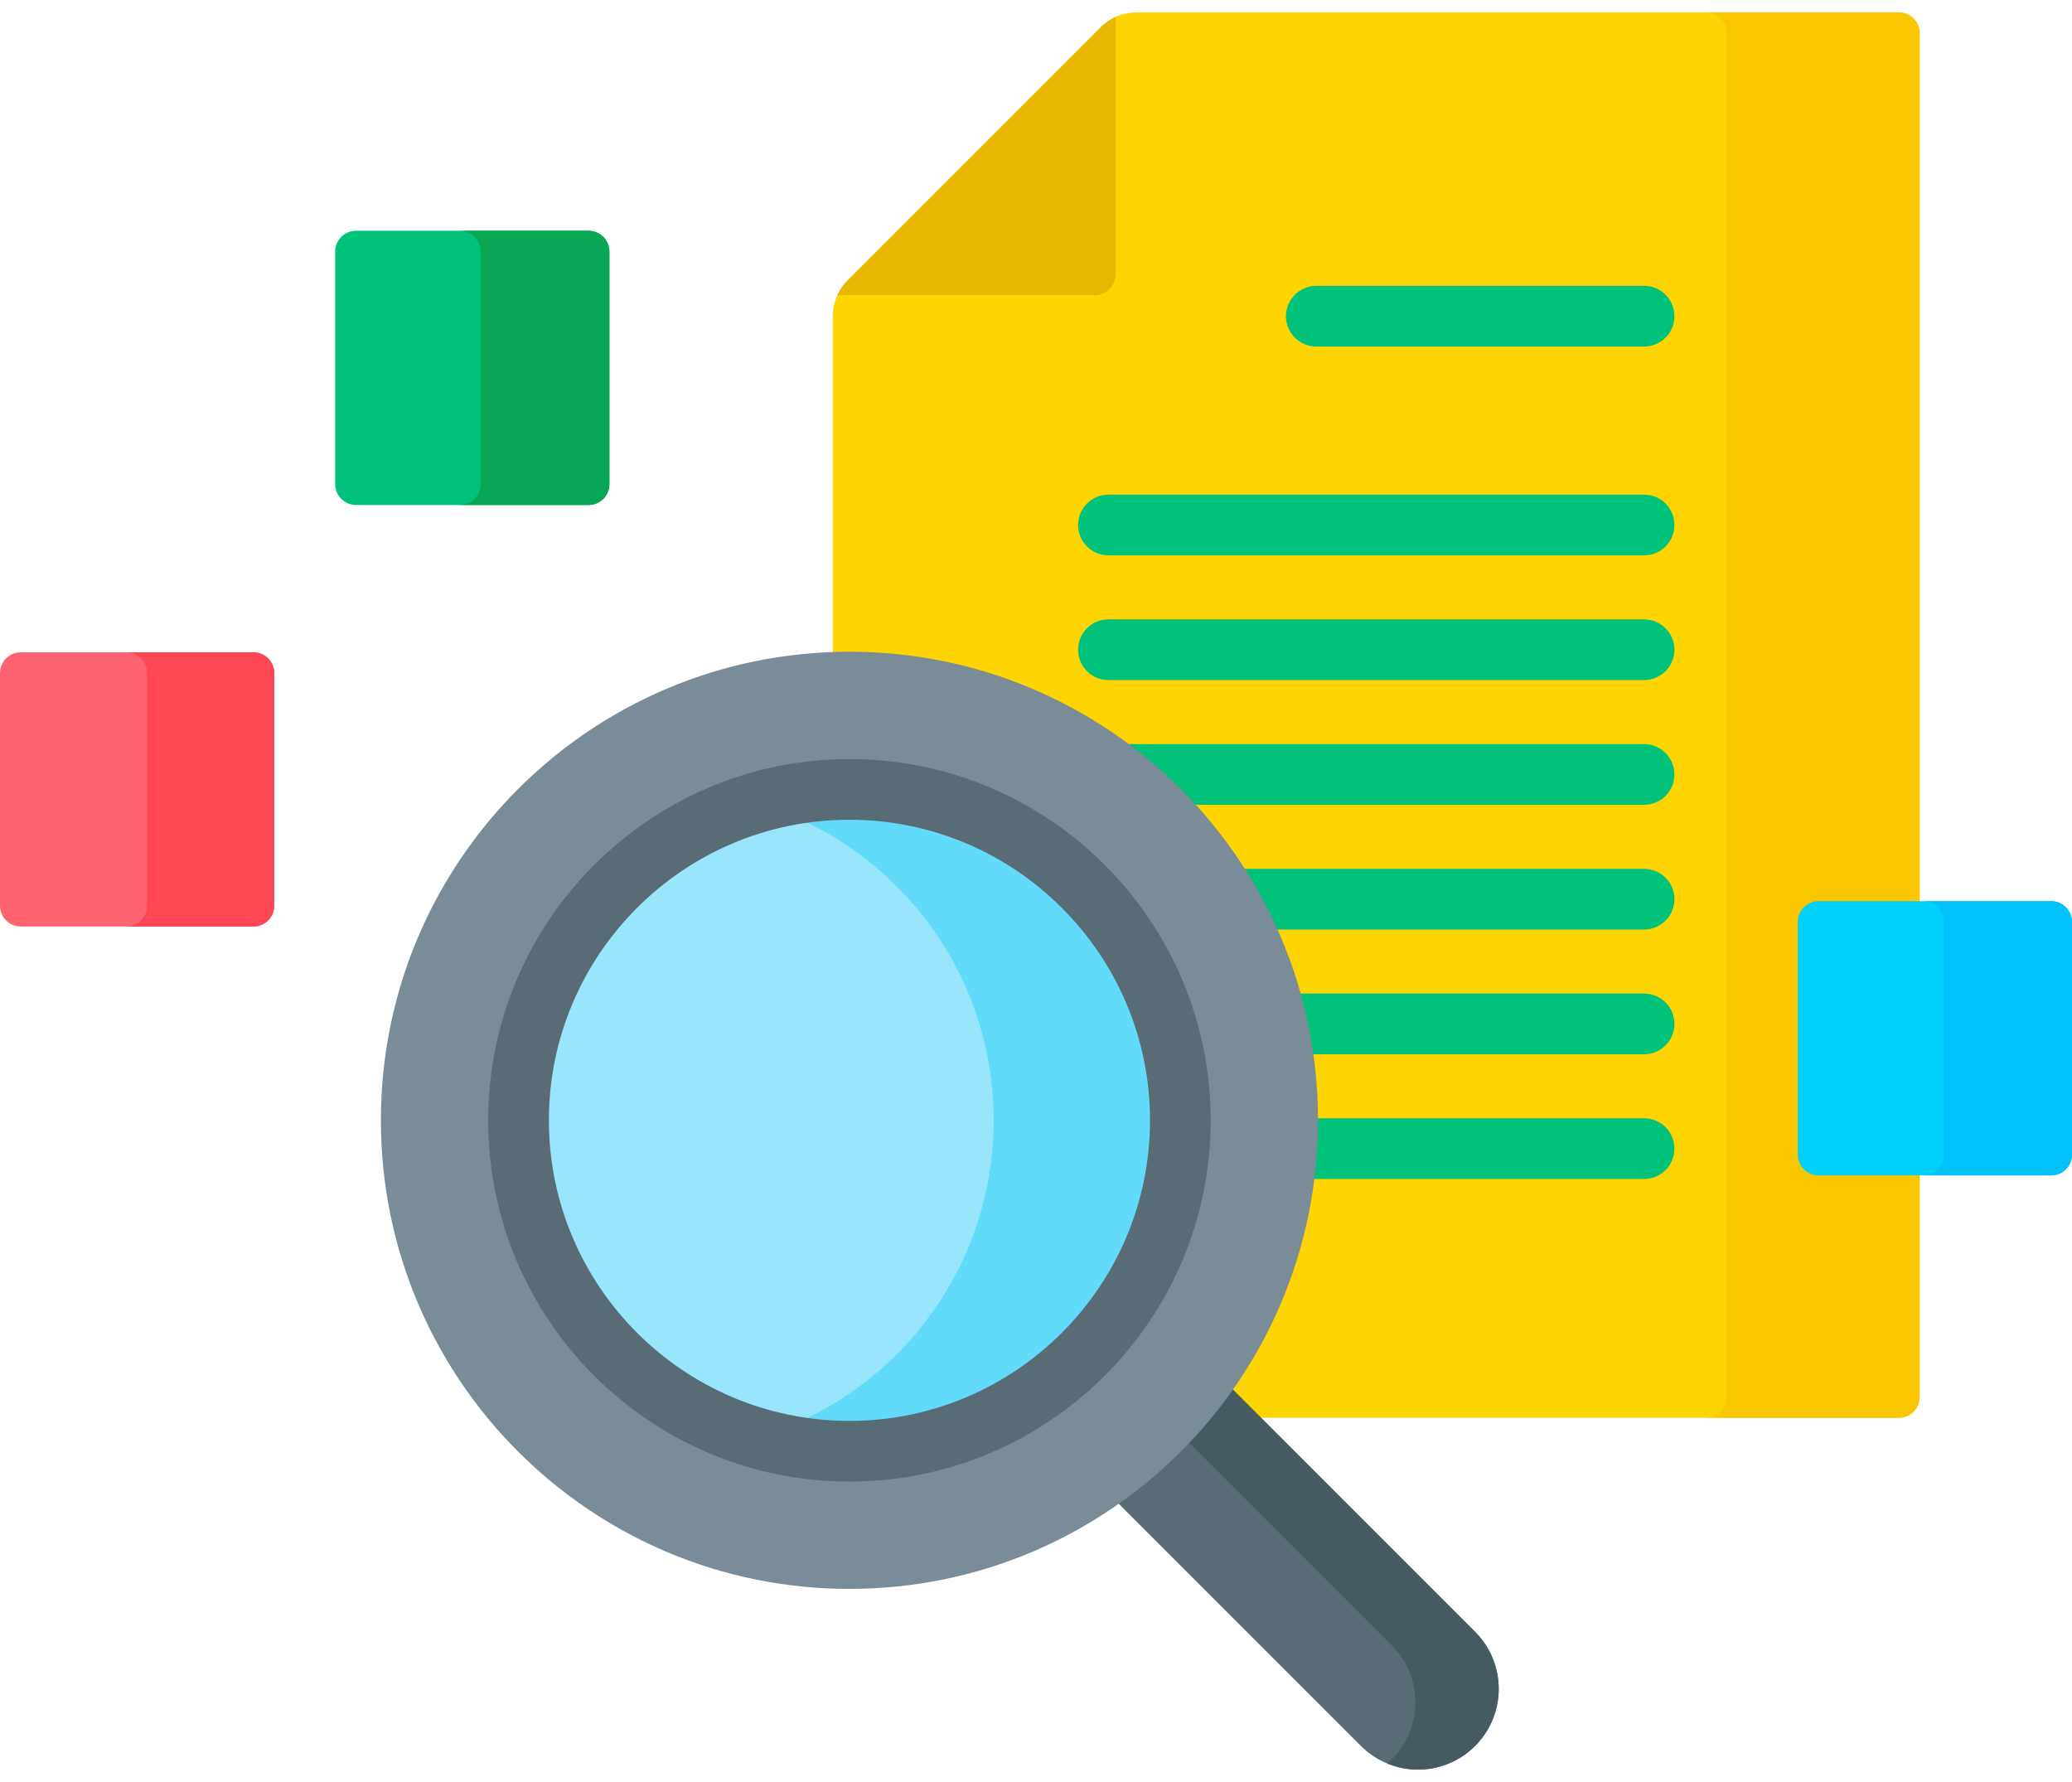 <svg width="100" height="86" viewBox="0 0 100 86" fill="none" xmlns="http://www.w3.org/2000/svg">
<path d="M56.856 38.207C52.626 33.977 46.994 31.648 40.996 31.648C40.728 31.648 40.462 31.654 40.196 31.663V15.247C40.196 14.606 40.45 13.991 40.904 13.537L53.136 1.306C53.589 0.852 54.204 0.598 54.845 0.598H91.641C91.773 0.598 91.904 0.624 92.026 0.674C92.148 0.725 92.259 0.799 92.352 0.892C92.446 0.986 92.52 1.097 92.57 1.219C92.621 1.341 92.647 1.472 92.647 1.604V67.416C92.647 67.548 92.621 67.679 92.57 67.801C92.52 67.923 92.446 68.034 92.352 68.127C92.259 68.221 92.148 68.295 92.026 68.345C91.904 68.396 91.773 68.422 91.641 68.422H58.228C65.572 59.619 65.115 46.467 56.856 38.207Z" fill="#FED402"/>
<path d="M83.336 67.416V1.604C83.336 1.472 83.31 1.341 83.26 1.219C83.209 1.097 83.135 0.986 83.042 0.892C82.948 0.799 82.837 0.725 82.715 0.674C82.593 0.624 82.462 0.598 82.33 0.598H91.641C91.773 0.598 91.904 0.624 92.026 0.674C92.148 0.725 92.259 0.799 92.352 0.892C92.446 0.986 92.52 1.097 92.57 1.219C92.621 1.341 92.647 1.472 92.647 1.604V67.416C92.647 67.548 92.621 67.679 92.57 67.801C92.52 67.923 92.446 68.034 92.352 68.127C92.259 68.221 92.148 68.295 92.026 68.345C91.904 68.396 91.773 68.422 91.641 68.422H82.33C82.462 68.422 82.593 68.396 82.715 68.345C82.837 68.295 82.948 68.221 83.042 68.127C83.135 68.034 83.209 67.923 83.26 67.801C83.31 67.679 83.336 67.548 83.336 67.416Z" fill="#FAC600"/>
<path d="M53.844 13.239V0.817C53.581 0.936 53.341 1.102 53.136 1.305L40.904 13.537C40.7 13.742 40.535 13.982 40.416 14.245H52.838C53.105 14.245 53.361 14.139 53.549 13.951C53.738 13.762 53.844 13.506 53.844 13.239Z" fill="#E8B800"/>
<path d="M63.528 16.725H79.348C80.157 16.725 80.812 16.069 80.812 15.26C80.812 14.451 80.157 13.795 79.348 13.795H63.528C63.335 13.795 63.145 13.833 62.967 13.906C62.789 13.98 62.628 14.088 62.492 14.224C62.356 14.36 62.248 14.522 62.174 14.699C62.101 14.877 62.063 15.068 62.063 15.26C62.063 15.452 62.101 15.643 62.174 15.82C62.248 15.998 62.356 16.16 62.492 16.296C62.628 16.432 62.789 16.54 62.967 16.613C63.145 16.687 63.335 16.725 63.528 16.725ZM53.495 26.802H79.348C80.157 26.802 80.812 26.146 80.812 25.337C80.812 24.527 80.157 23.872 79.348 23.872H53.495C52.687 23.872 52.031 24.527 52.031 25.337C52.031 26.146 52.687 26.802 53.495 26.802ZM53.495 32.821H79.348C80.157 32.821 80.812 32.165 80.812 31.356C80.812 30.547 80.157 29.891 79.348 29.891H53.495C52.687 29.891 52.031 30.547 52.031 31.356C52.031 32.165 52.687 32.821 53.495 32.821Z" fill="#00C27A"/>
<path d="M54.132 35.911H79.348C80.157 35.911 80.812 36.567 80.812 37.376C80.812 38.185 80.157 38.841 79.348 38.841H57.435C56.432 37.759 55.326 36.778 54.132 35.911ZM59.837 41.93H79.348C80.157 41.93 80.812 42.586 80.812 43.395C80.812 44.204 80.157 44.86 79.348 44.86H61.436C60.976 43.845 60.442 42.866 59.837 41.93ZM62.566 47.95H79.348C80.157 47.95 80.812 48.605 80.812 49.415C80.812 50.224 80.157 50.88 79.348 50.88H63.187C63.046 49.89 62.839 48.911 62.566 47.95ZM63.414 54.066C63.414 54.034 63.413 54.002 63.413 53.969H79.348C80.157 53.969 80.812 54.625 80.812 55.434C80.812 56.243 80.157 56.899 79.348 56.899H63.236C63.353 55.971 63.414 55.026 63.414 54.066Z" fill="#00C27A"/>
<path d="M59.355 66.917L71.191 78.752C72.712 80.273 72.712 82.74 71.191 84.261C69.669 85.782 67.203 85.782 65.682 84.261L53.847 72.425C55.988 70.922 57.852 69.058 59.355 66.917Z" fill="#596C76"/>
<path d="M67.169 84.917C68.69 83.396 68.69 80.93 67.169 79.409L57.396 69.636C58.16 68.831 58.864 67.972 59.502 67.064L71.191 78.753C72.712 80.274 72.712 82.74 71.191 84.261C70.046 85.406 68.366 85.689 66.956 85.11C67.028 85.048 67.101 84.986 67.169 84.917Z" fill="#465A61"/>
<path d="M40.996 76.68C28.507 76.68 18.383 66.556 18.383 54.067C18.383 41.578 28.507 31.453 40.996 31.453C53.485 31.453 63.61 41.578 63.61 54.067C63.61 66.556 53.485 76.68 40.996 76.68Z" fill="#7A8C98"/>
<path d="M40.996 70.037C32.176 70.037 25.026 62.887 25.026 54.067C25.026 45.247 32.176 38.097 40.996 38.097C49.816 38.097 56.966 45.247 56.966 54.067C56.966 62.887 49.816 70.037 40.996 70.037Z" fill="#99E6FC"/>
<path d="M47.956 54.067C47.956 46.812 43.117 40.691 36.491 38.745C37.954 38.315 39.471 38.097 40.996 38.097C49.816 38.097 56.966 45.247 56.966 54.067C56.966 62.887 49.816 70.037 40.996 70.037C39.471 70.037 37.954 69.819 36.491 69.388C43.117 67.443 47.956 61.322 47.956 54.067Z" fill="#62DBFB"/>
<path d="M40.996 71.502C50.61 71.502 58.431 63.681 58.431 54.067C58.431 44.453 50.61 36.632 40.996 36.632C31.383 36.632 23.561 44.453 23.561 54.067C23.561 63.681 31.383 71.502 40.996 71.502ZM40.996 39.562C48.994 39.562 55.502 46.069 55.502 54.067C55.502 62.065 48.994 68.573 40.996 68.573C32.998 68.573 26.491 62.065 26.491 54.067C26.491 46.069 32.998 39.562 40.996 39.562Z" fill="#596C76"/>
<path d="M17.182 24.372H28.406C28.538 24.372 28.669 24.346 28.791 24.296C28.913 24.245 29.024 24.171 29.117 24.078C29.21 23.984 29.285 23.873 29.335 23.751C29.386 23.629 29.412 23.498 29.412 23.366V12.143C29.412 12.011 29.386 11.88 29.335 11.758C29.285 11.636 29.21 11.525 29.117 11.431C29.024 11.338 28.913 11.264 28.791 11.213C28.669 11.163 28.538 11.137 28.406 11.137H17.182C17.05 11.137 16.919 11.163 16.797 11.213C16.675 11.264 16.564 11.338 16.471 11.431C16.377 11.525 16.303 11.636 16.253 11.758C16.202 11.88 16.176 12.011 16.176 12.143V23.366C16.176 23.633 16.282 23.889 16.471 24.077C16.66 24.266 16.916 24.372 17.182 24.372Z" fill="#00C27A"/>
<path d="M23.195 23.366V12.143C23.195 12.011 23.169 11.88 23.119 11.758C23.068 11.636 22.994 11.525 22.901 11.431C22.807 11.338 22.696 11.264 22.574 11.213C22.452 11.163 22.321 11.137 22.189 11.137H28.406C28.538 11.137 28.669 11.163 28.791 11.213C28.913 11.264 29.024 11.338 29.117 11.431C29.211 11.525 29.285 11.636 29.335 11.758C29.386 11.88 29.412 12.011 29.412 12.143V23.366C29.412 23.498 29.386 23.629 29.335 23.751C29.285 23.873 29.211 23.984 29.117 24.078C29.024 24.171 28.913 24.245 28.791 24.296C28.669 24.346 28.538 24.372 28.406 24.372H22.189C22.321 24.372 22.452 24.346 22.574 24.296C22.696 24.245 22.807 24.171 22.901 24.078C22.994 23.984 23.068 23.873 23.119 23.751C23.169 23.629 23.195 23.498 23.195 23.366Z" fill="#09A755"/>
<path d="M87.771 56.726H98.994C99.126 56.726 99.257 56.7 99.379 56.649C99.501 56.599 99.612 56.524 99.705 56.431C99.799 56.337 99.873 56.227 99.924 56.105C99.974 55.983 100 55.852 100 55.719V44.496C100 44.364 99.974 44.233 99.924 44.111C99.873 43.989 99.799 43.878 99.705 43.785C99.612 43.691 99.501 43.617 99.379 43.567C99.257 43.516 99.126 43.49 98.994 43.49H87.771C87.639 43.49 87.508 43.516 87.386 43.567C87.264 43.617 87.153 43.691 87.059 43.785C86.966 43.878 86.892 43.989 86.841 44.111C86.791 44.233 86.765 44.364 86.765 44.496V55.719C86.765 55.986 86.871 56.242 87.059 56.431C87.248 56.62 87.504 56.726 87.771 56.726Z" fill="#01D0FB"/>
<path d="M93.819 55.719V44.496C93.819 44.364 93.793 44.233 93.742 44.111C93.692 43.989 93.618 43.878 93.524 43.785C93.431 43.691 93.32 43.617 93.198 43.567C93.076 43.516 92.945 43.49 92.813 43.49H98.994C99.126 43.49 99.257 43.516 99.379 43.567C99.501 43.617 99.612 43.691 99.705 43.785C99.799 43.878 99.873 43.989 99.924 44.111C99.974 44.233 100 44.364 100 44.496V55.719C100 55.852 99.974 55.983 99.924 56.105C99.873 56.227 99.799 56.337 99.705 56.431C99.612 56.524 99.501 56.599 99.379 56.649C99.257 56.7 99.126 56.726 98.994 56.726H92.813C93.079 56.726 93.335 56.62 93.524 56.431C93.713 56.242 93.819 55.986 93.819 55.719Z" fill="#01C0FA"/>
<path d="M1.006 44.715H12.229C12.361 44.715 12.492 44.689 12.614 44.638C12.736 44.588 12.847 44.514 12.941 44.42C13.034 44.327 13.108 44.216 13.159 44.094C13.209 43.972 13.235 43.841 13.235 43.709V32.486C13.235 32.353 13.209 32.223 13.159 32.1C13.108 31.978 13.034 31.867 12.941 31.774C12.847 31.681 12.736 31.607 12.614 31.556C12.492 31.506 12.361 31.48 12.229 31.48H1.006C0.874 31.48 0.743 31.506 0.621 31.556C0.499 31.607 0.388 31.681 0.295 31.774C0.201 31.867 0.127 31.978 0.077 32.1C0.026 32.223 -2.86102e-05 32.353 -2.86102e-06 32.486V43.709C-2.86102e-05 43.841 0.026 43.972 0.077 44.094C0.127 44.216 0.201 44.327 0.295 44.42C0.388 44.514 0.499 44.588 0.621 44.638C0.743 44.689 0.874 44.715 1.006 44.715Z" fill="#FE646F"/>
<path d="M7.098 43.709V32.486C7.098 32.353 7.072 32.223 7.022 32.1C6.971 31.978 6.897 31.867 6.804 31.774C6.71 31.681 6.599 31.607 6.477 31.556C6.355 31.506 6.224 31.48 6.092 31.48H12.229C12.361 31.48 12.492 31.506 12.614 31.556C12.736 31.607 12.847 31.681 12.941 31.774C13.034 31.867 13.108 31.978 13.159 32.1C13.209 32.223 13.235 32.353 13.235 32.486V43.709C13.235 43.841 13.209 43.972 13.159 44.094C13.108 44.216 13.034 44.327 12.941 44.42C12.847 44.514 12.736 44.588 12.614 44.638C12.492 44.689 12.361 44.715 12.229 44.715H6.092C6.224 44.715 6.355 44.689 6.477 44.638C6.599 44.588 6.71 44.514 6.804 44.42C6.897 44.327 6.971 44.216 7.022 44.094C7.072 43.972 7.098 43.841 7.098 43.709Z" fill="#FD4755"/>
</svg>
